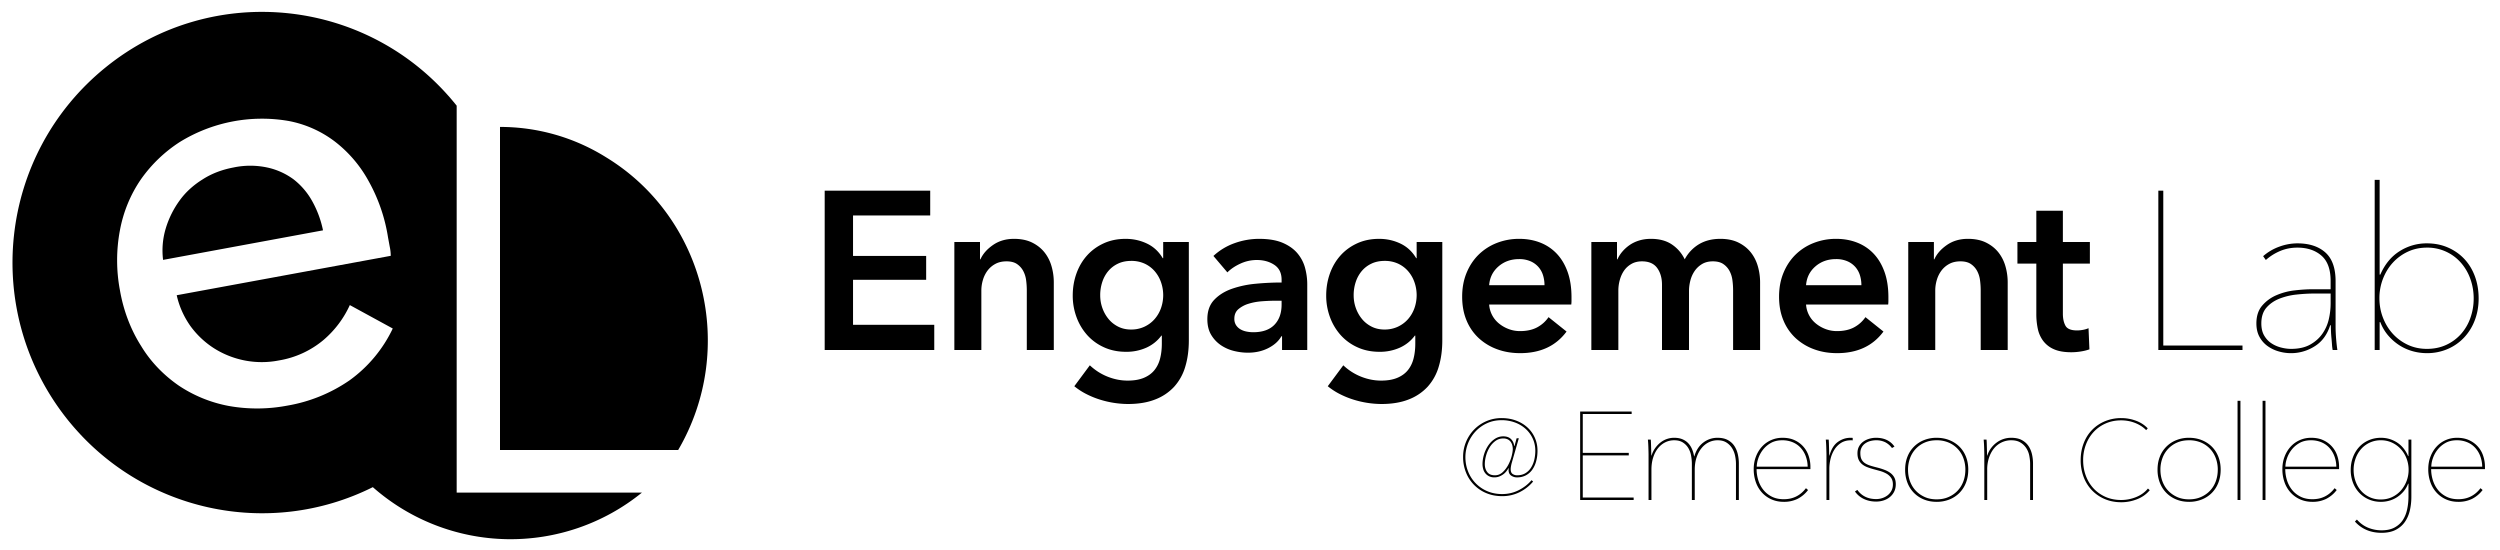 <svg xmlns="http://www.w3.org/2000/svg" width="200" height="44" viewBox="0 0 200 44">
    <g fill="#000" fill-rule="evenodd">
        <path d="M171.98 39.217c-.27.324-.61.565-1.022.724-.41.16-.83.239-1.255.239-.48 0-.918-.084-1.314-.252a3.096 3.096 0 0 1-1.026-.697 3.116 3.116 0 0 1-.67-1.067 3.734 3.734 0 0 1-.24-1.35c0-.486.08-.936.24-1.35.158-.414.382-.77.67-1.066.288-.298.631-.53 1.03-.698a3.34 3.34 0 0 1 1.31-.252c.396 0 .781.067 1.156.203.375.135.695.34.959.616l-.126.144a2.183 2.183 0 0 0-.428-.346 2.89 2.89 0 0 0-1.04-.392 3.175 3.175 0 0 0-.521-.045c-.456 0-.872.082-1.247.248a2.875 2.875 0 0 0-.963.679 3.081 3.081 0 0 0-.62 1.013 3.48 3.48 0 0 0-.221 1.246c0 .444.072.86.216 1.246.144.388.35.725.616 1.013.267.288.588.514.963.68.375.165.794.247 1.256.247a3.17 3.17 0 0 0 1.174-.23c.387-.153.707-.382.959-.688l.144.135zm5.673-1.642c0 .378-.061.724-.183 1.039a2.367 2.367 0 0 1-.52.814 2.348 2.348 0 0 1-.803.53 2.705 2.705 0 0 1-1.024.189c-.371 0-.71-.063-1.019-.189a2.36 2.36 0 0 1-.798-.53 2.367 2.367 0 0 1-.52-.814 2.845 2.845 0 0 1-.183-1.04c0-.378.061-.722.183-1.034a2.323 2.323 0 0 1 1.318-1.328 2.665 2.665 0 0 1 1.019-.189c.37 0 .712.063 1.024.189.311.126.579.301.803.525.224.224.397.492.52.803.122.312.183.656.183 1.035zm-.23 0c0-.323-.053-.627-.158-.914a2.14 2.14 0 0 0-1.181-1.255 2.4 2.4 0 0 0-.961-.184c-.357 0-.676.062-.956.184a2.152 2.152 0 0 0-1.176 1.255 2.638 2.638 0 0 0-.157.913c0 .33.052.637.157.925.105.287.257.537.457.75.2.214.44.383.72.51.28.126.598.188.955.188s.677-.062.96-.189c.284-.126.525-.295.725-.509.2-.213.352-.463.457-.75.105-.288.157-.595.157-.925zM179.004 40v-7.938h.231V40h-.23zm2.003 0v-7.938h.231V40h-.23zm1.814-2.468c0 .295.044.585.131.872.088.287.221.544.4.772.178.227.404.411.677.551.273.14.595.21.966.21.378 0 .714-.075 1.008-.226.294-.15.55-.369.766-.656l.168.147a2.448 2.448 0 0 1-.834.704 2.424 2.424 0 0 1-1.108.241c-.357 0-.683-.065-.977-.194a2.27 2.27 0 0 1-.761-.541 2.398 2.398 0 0 1-.494-.83 3.088 3.088 0 0 1-.173-1.05c0-.364.06-.7.179-1.007.119-.309.281-.574.488-.798.207-.225.45-.398.73-.52.28-.123.58-.184.903-.184.378 0 .707.066.987.2a2.075 2.075 0 0 1 1.113 1.265c.09.276.136.558.136.845v.2h-4.305zm4.085-.199a2.495 2.495 0 0 0-.163-.861 2.048 2.048 0 0 0-.415-.667 1.803 1.803 0 0 0-.63-.43 2.12 2.12 0 0 0-.819-.153c-.364 0-.675.076-.934.226a2.09 2.09 0 0 0-.636.557 2.35 2.35 0 0 0-.362.693 2.131 2.131 0 0 0-.115.635h4.074zm5.772 1.365h-.031a2.088 2.088 0 0 1-.368.625 2.408 2.408 0 0 1-.514.451 2.268 2.268 0 0 1-.614.279c-.221.063-.447.094-.678.094-.35 0-.673-.065-.971-.194a2.293 2.293 0 0 1-.766-.536 2.438 2.438 0 0 1-.5-.808 2.816 2.816 0 0 1-.178-1.014c0-.364.06-.703.179-1.018.119-.315.285-.588.499-.819.213-.231.468-.411.766-.54.298-.13.621-.195.971-.195.462 0 .887.122 1.276.367.389.246.688.61.898 1.093h.031V35.17h.231v4.557c0 .385-.04.752-.12 1.103-.081.35-.214.657-.4.924-.185.266-.43.477-.734.635-.305.157-.681.236-1.13.236-.454 0-.86-.079-1.217-.236a2.592 2.592 0 0 1-.914-.667l.158-.157c.266.3.568.52.908.656.34.136.695.205 1.066.205.42 0 .77-.077 1.05-.232.28-.154.5-.356.661-.608.161-.253.275-.541.341-.867.067-.325.1-.663.1-1.013v-1.008zm-4.389-1.102c0 .315.051.615.153.903.101.287.246.538.435.755a2.053 2.053 0 0 0 1.596.704c.322 0 .618-.063.888-.189.269-.126.502-.297.698-.514a2.49 2.49 0 0 0 .63-1.67 2.49 2.49 0 0 0-.168-.913 2.374 2.374 0 0 0-.462-.751 2.205 2.205 0 0 0-.698-.51 2.069 2.069 0 0 0-.888-.189 2.07 2.07 0 0 0-1.596.715 2.312 2.312 0 0 0-.435.756 2.688 2.688 0 0 0-.153.903zm6.203-.063c0 .294.044.584.132.871.087.287.22.544.399.772.178.227.404.411.677.551.273.14.595.21.966.21.378 0 .714-.075 1.008-.226.294-.15.55-.369.766-.656l.168.147a2.448 2.448 0 0 1-.835.704 2.424 2.424 0 0 1-1.107.241c-.357 0-.683-.065-.977-.194a2.27 2.27 0 0 1-.761-.541 2.398 2.398 0 0 1-.494-.83 3.088 3.088 0 0 1-.173-1.05c0-.364.06-.7.179-1.007.119-.309.281-.574.488-.798.207-.225.45-.398.73-.52.28-.123.58-.184.903-.184.378 0 .707.066.987.2a2.075 2.075 0 0 1 1.113 1.265c.09.276.136.558.136.845v.2h-4.305zm4.085-.2a2.495 2.495 0 0 0-.163-.861 2.048 2.048 0 0 0-.415-.667 1.803 1.803 0 0 0-.63-.43 2.12 2.12 0 0 0-.819-.153c-.364 0-.675.076-.934.226a2.09 2.09 0 0 0-.635.557 2.35 2.35 0 0 0-.363.693 2.131 2.131 0 0 0-.115.635h4.074z"/>
        <path fill-rule="nonzero" d="M24.975 16.09a5.715 5.715 0 0 0-1.487-1.74 5.503 5.503 0 0 0-2.11-.95 6.481 6.481 0 0 0-2.705 0c-.865.163-1.704.462-2.461.95-.704.436-1.353 1.006-1.84 1.686a7.468 7.468 0 0 0-1.109 2.228 6.108 6.108 0 0 0-.216 2.527l12.794-2.364a8.116 8.116 0 0 0-.866-2.337zM40 10.155V36h14.254c4.734-8.099 2.164-18.575-5.76-23.412A15.98 15.98 0 0 0 40 10.155z"/>
        <path fill-rule="nonzero" d="M36.534 39.298V8.455C29.636-.187 17.059-1.573 8.457 5.384c-8.6 6.957-9.953 19.539-3.056 28.18 5.87 7.337 16.04 9.593 24.425 5.408a16.668 16.668 0 0 0 21.53.435H36.534v-.11zm-8.548-8.886a12.44 12.44 0 0 1-5.004 2.038 12.898 12.898 0 0 1-4.679.027 10.756 10.756 0 0 1-4.003-1.63c-1.217-.843-2.245-1.903-3.002-3.153-.866-1.358-1.434-2.907-1.705-4.483a12.925 12.925 0 0 1 0-4.783c.271-1.468.839-2.854 1.677-4.076a11.256 11.256 0 0 1 3.111-2.99 12.532 12.532 0 0 1 8.71-1.684 8.816 8.816 0 0 1 3.678 1.63 10.09 10.09 0 0 1 2.705 3.152 13.51 13.51 0 0 1 1.569 4.538l.135.734c.054.245.081.49.081.734l-17.121 3.152c.189.87.568 1.712 1.082 2.446a7.008 7.008 0 0 0 1.893 1.793c1.542.979 3.408 1.332 5.193.979a7.43 7.43 0 0 0 3.598-1.658 8.046 8.046 0 0 0 2.082-2.772l3.435 1.875a10.833 10.833 0 0 1-3.435 4.13z"/>
        <path d="M65.975 15.256h8.442v1.98h-6.174v3.24h5.85v1.908h-5.85v3.6h6.498V28h-8.766V15.256zm10.372 4.104H78.4v1.386h.036c.192-.432.525-.813 1-1.143.473-.33 1.034-.495 1.682-.495.564 0 1.047.099 1.45.297.401.198.731.459.99.783.257.324.446.696.566 1.116.12.42.18.852.18 1.296V28h-2.16v-4.788a6.13 6.13 0 0 0-.054-.792 2.138 2.138 0 0 0-.234-.747 1.552 1.552 0 0 0-.495-.549c-.21-.144-.489-.216-.837-.216s-.648.069-.9.207a1.911 1.911 0 0 0-.62.531 2.35 2.35 0 0 0-.37.747 2.98 2.98 0 0 0-.126.855V28h-2.16v-8.64zm18.76 0v7.866c0 .78-.096 1.485-.288 2.115a4.095 4.095 0 0 1-.89 1.602 4.017 4.017 0 0 1-1.522 1.017c-.612.24-1.338.36-2.178.36a7.642 7.642 0 0 1-2.259-.36 6.93 6.93 0 0 1-1.089-.45 5.25 5.25 0 0 1-.936-.612l1.242-1.674c.42.396.894.699 1.422.909.528.21 1.062.315 1.602.315.516 0 .951-.075 1.305-.225.354-.15.636-.357.846-.621.21-.264.36-.576.45-.936.09-.36.135-.756.135-1.188v-.63h-.036c-.312.42-.71.741-1.197.963a3.876 3.876 0 0 1-1.629.333c-.648 0-1.236-.12-1.764-.36a3.999 3.999 0 0 1-1.34-.972 4.452 4.452 0 0 1-.856-1.431 4.922 4.922 0 0 1-.306-1.737c0-.624.1-1.212.297-1.764.198-.552.48-1.032.846-1.44.366-.408.81-.732 1.332-.972s1.107-.36 1.755-.36c.612 0 1.182.126 1.71.378s.948.642 1.26 1.17h.036V19.36h2.052zM90.5 20.872c-.396 0-.747.072-1.053.216a2.279 2.279 0 0 0-.774.585 2.63 2.63 0 0 0-.486.873 3.34 3.34 0 0 0-.17 1.08c0 .348.056.684.17 1.008.114.324.276.615.486.873.21.258.468.465.774.621.306.156.651.234 1.035.234a2.48 2.48 0 0 0 1.071-.225c.318-.15.588-.351.81-.603.222-.252.393-.543.513-.873a3.134 3.134 0 0 0 0-2.097 2.685 2.685 0 0 0-.513-.882 2.388 2.388 0 0 0-.8-.594 2.506 2.506 0 0 0-1.063-.216zm12.064 6.03h-.054c-.216.384-.564.699-1.044.945-.48.246-1.026.369-1.638.369a4.7 4.7 0 0 1-1.089-.135 3.241 3.241 0 0 1-1.044-.45 2.616 2.616 0 0 1-.792-.828c-.21-.342-.315-.765-.315-1.269 0-.648.183-1.164.55-1.548.365-.384.836-.678 1.412-.882a7.965 7.965 0 0 1 1.917-.405 22.017 22.017 0 0 1 2.061-.099v-.216c0-.54-.195-.939-.585-1.197-.39-.258-.855-.387-1.395-.387-.456 0-.894.096-1.314.288-.42.192-.768.426-1.044.702l-1.116-1.314a4.874 4.874 0 0 1 1.701-1.026 5.798 5.798 0 0 1 1.953-.342c.768 0 1.401.108 1.9.324.497.216.89.498 1.178.846.288.348.49.738.603 1.17.114.432.171.864.171 1.296V28h-2.016v-1.098zm-.036-2.844h-.486c-.348 0-.714.015-1.098.045-.384.03-.738.096-1.062.198a2.267 2.267 0 0 0-.81.432c-.216.186-.324.441-.324.765a.92.92 0 0 0 .135.513c.09.138.207.249.351.333.144.084.306.144.486.18.18.036.36.054.54.054.744 0 1.308-.198 1.692-.594.384-.396.576-.936.576-1.62v-.306zm12.856-4.698v7.866c0 .78-.096 1.485-.288 2.115a4.095 4.095 0 0 1-.89 1.602 4.017 4.017 0 0 1-1.522 1.017c-.612.24-1.338.36-2.178.36a7.642 7.642 0 0 1-2.259-.36 6.93 6.93 0 0 1-1.089-.45 5.25 5.25 0 0 1-.936-.612l1.242-1.674c.42.396.894.699 1.422.909.528.21 1.062.315 1.602.315.516 0 .951-.075 1.305-.225.354-.15.636-.357.846-.621.21-.264.36-.576.45-.936.09-.36.135-.756.135-1.188v-.63h-.036c-.312.42-.71.741-1.197.963a3.876 3.876 0 0 1-1.629.333c-.648 0-1.236-.12-1.764-.36a3.999 3.999 0 0 1-1.34-.972 4.452 4.452 0 0 1-.856-1.431 4.922 4.922 0 0 1-.306-1.737c0-.624.1-1.212.297-1.764.198-.552.48-1.032.846-1.44.366-.408.81-.732 1.332-.972s1.107-.36 1.755-.36c.612 0 1.182.126 1.71.378s.948.642 1.26 1.17h.036V19.36h2.052zm-4.608 1.512c-.396 0-.747.072-1.053.216a2.279 2.279 0 0 0-.774.585 2.63 2.63 0 0 0-.486.873 3.34 3.34 0 0 0-.17 1.08c0 .348.056.684.17 1.008.114.324.276.615.486.873.21.258.468.465.774.621.306.156.651.234 1.035.234a2.48 2.48 0 0 0 1.071-.225c.318-.15.588-.351.81-.603.222-.252.393-.543.513-.873a3.134 3.134 0 0 0 0-2.097 2.685 2.685 0 0 0-.513-.882 2.388 2.388 0 0 0-.8-.594 2.506 2.506 0 0 0-1.063-.216zm12.784 1.944c0-.276-.039-.54-.117-.792a1.813 1.813 0 0 0-.369-.666 1.801 1.801 0 0 0-.639-.459 2.234 2.234 0 0 0-.909-.171c-.648 0-1.197.195-1.647.585-.45.39-.699.891-.747 1.503h4.428zm2.16.972v.288c0 .096-.006.192-.018.288h-6.57a2.14 2.14 0 0 0 .792 1.521c.228.186.486.333.774.441.288.108.588.162.9.162.54 0 .996-.099 1.368-.297.372-.198.678-.471.918-.819l1.44 1.152c-.852 1.152-2.088 1.728-3.708 1.728-.672 0-1.29-.105-1.854-.315a4.375 4.375 0 0 1-1.467-.891 4.016 4.016 0 0 1-.972-1.413c-.234-.558-.35-1.191-.35-1.899 0-.696.116-1.329.35-1.899.234-.57.555-1.056.963-1.458a4.308 4.308 0 0 1 1.45-.936 4.849 4.849 0 0 1 1.808-.333c.6 0 1.155.099 1.665.297.51.198.951.492 1.323.882s.663.876.873 1.458c.21.582.315 1.263.315 2.043zm11.902-4.68c.564 0 1.047.099 1.45.297.401.198.731.459.99.783.257.324.446.696.566 1.116.12.42.18.852.18 1.296V28h-2.16v-4.788a6.13 6.13 0 0 0-.054-.792 2.138 2.138 0 0 0-.234-.747 1.552 1.552 0 0 0-.495-.549c-.21-.144-.489-.216-.837-.216-.336 0-.624.072-.864.216-.24.144-.438.33-.594.558-.156.228-.27.483-.342.765a3.373 3.373 0 0 0-.108.837V28h-2.16v-5.22c0-.54-.129-.987-.387-1.341s-.663-.531-1.215-.531c-.324 0-.606.069-.846.207-.24.138-.435.315-.585.531-.15.216-.264.465-.342.747a3.193 3.193 0 0 0-.117.855V28h-2.16v-8.64h2.052v1.386h.036a2.56 2.56 0 0 1 .387-.612 3.02 3.02 0 0 1 .576-.522c.222-.156.477-.279.765-.369.288-.09.606-.135.954-.135.672 0 1.23.15 1.674.45.444.3.786.696 1.026 1.188a3.085 3.085 0 0 1 1.152-1.215c.48-.282 1.044-.423 1.692-.423zm11.29 3.708c0-.276-.039-.54-.117-.792a1.813 1.813 0 0 0-.369-.666 1.801 1.801 0 0 0-.639-.459 2.234 2.234 0 0 0-.909-.171c-.648 0-1.197.195-1.647.585-.45.39-.699.891-.747 1.503h4.428zm2.16.972v.288c0 .096-.006.192-.018.288h-6.57a2.14 2.14 0 0 0 .792 1.521c.228.186.486.333.774.441.288.108.588.162.9.162.54 0 .996-.099 1.368-.297.372-.198.678-.471.918-.819l1.44 1.152c-.852 1.152-2.088 1.728-3.708 1.728-.672 0-1.29-.105-1.854-.315a4.375 4.375 0 0 1-1.467-.891 4.016 4.016 0 0 1-.972-1.413c-.234-.558-.35-1.191-.35-1.899 0-.696.116-1.329.35-1.899.234-.57.555-1.056.963-1.458a4.308 4.308 0 0 1 1.45-.936 4.849 4.849 0 0 1 1.808-.333c.6 0 1.155.099 1.665.297.51.198.951.492 1.323.882s.663.876.873 1.458c.21.582.315 1.263.315 2.043zm1.588-4.428h2.052v1.386h.036c.192-.432.525-.813 1-1.143.473-.33 1.034-.495 1.682-.495.564 0 1.047.099 1.45.297.401.198.731.459.99.783.257.324.446.696.566 1.116.12.42.18.852.18 1.296V28h-2.16v-4.788a6.13 6.13 0 0 0-.054-.792 2.138 2.138 0 0 0-.234-.747 1.552 1.552 0 0 0-.495-.549c-.21-.144-.489-.216-.837-.216s-.648.069-.9.207a1.911 1.911 0 0 0-.62.531 2.35 2.35 0 0 0-.37.747 2.98 2.98 0 0 0-.126.855V28h-2.16v-8.64zm8.734 1.728V19.36h1.512v-2.502h2.124v2.502h2.16v1.728h-2.16v4.014c0 .384.07.702.207.954.138.252.447.378.927.378.144 0 .3-.015.468-.045.168-.03.318-.075.45-.135l.072 1.692c-.192.072-.42.129-.684.171a4.816 4.816 0 0 1-.756.063c-.576 0-1.044-.081-1.404-.243a2.129 2.129 0 0 1-.855-.666 2.466 2.466 0 0 1-.432-.972 5.651 5.651 0 0 1-.117-1.179v-4.032h-1.512zM172.667 28V15.256h.396V27.64h6.336V28h-6.732zm14.18-1.872c0 .312.015.645.045.999s.063.645.099.873h-.378a3.537 3.537 0 0 1-.054-.441 19.638 19.638 0 0 0-.045-.54 8.713 8.713 0 0 1-.036-.549 13.93 13.93 0 0 1-.01-.45h-.053c-.24.756-.654 1.317-1.242 1.683a3.514 3.514 0 0 1-2.89.405 2.859 2.859 0 0 1-.89-.432 2.177 2.177 0 0 1-.64-.738c-.161-.3-.242-.654-.242-1.062 0-.588.153-1.062.459-1.422a3.09 3.09 0 0 1 1.143-.837 5.133 5.133 0 0 1 1.467-.387c.522-.06.999-.09 1.43-.09h1.44v-.666c0-.924-.245-1.599-.737-2.025-.492-.426-1.134-.639-1.926-.639-.492 0-.951.09-1.377.27-.426.18-.807.42-1.143.72l-.216-.306a4.022 4.022 0 0 1 1.305-.765 4.228 4.228 0 0 1 1.43-.261c.949 0 1.696.243 2.242.729s.819 1.251.819 2.295v3.636zm-.396-2.646h-1.278c-.456 0-.936.027-1.44.081a5.211 5.211 0 0 0-1.386.333c-.42.168-.765.408-1.035.72-.27.312-.405.732-.405 1.26 0 .384.075.705.225.963.15.258.342.465.576.621.234.156.492.27.774.342.282.072.549.108.8.108.613 0 1.123-.114 1.53-.342.409-.228.736-.519.982-.873s.417-.744.513-1.17a5.68 5.68 0 0 0 .144-1.251v-.792zm3.974-1.512c.36-.828.873-1.452 1.539-1.872a4.02 4.02 0 0 1 2.187-.63c.612 0 1.173.111 1.683.333.51.222.948.528 1.314.918.366.39.648.855.846 1.395.198.54.297 1.128.297 1.764 0 .624-.102 1.203-.306 1.737a4.18 4.18 0 0 1-.855 1.386 3.93 3.93 0 0 1-1.314.918 4.126 4.126 0 0 1-1.665.333c-.396 0-.783-.054-1.161-.162a3.888 3.888 0 0 1-1.053-.477 4.128 4.128 0 0 1-.882-.774 3.58 3.58 0 0 1-.63-1.071h-.054V28h-.396V14.392h.396v7.578h.054zm7.47 1.908c0-.54-.087-1.056-.261-1.548a3.963 3.963 0 0 0-.747-1.296 3.55 3.55 0 0 0-2.736-1.224c-.552 0-1.06.108-1.521.324a3.78 3.78 0 0 0-1.197.873c-.336.366-.6.795-.792 1.287a4.269 4.269 0 0 0-.288 1.566c0 .552.096 1.074.288 1.566.192.492.456.921.792 1.287a3.78 3.78 0 0 0 1.197.873c.462.216.969.324 1.52.324.577 0 1.096-.108 1.558-.324a3.577 3.577 0 0 0 1.179-.873 3.86 3.86 0 0 0 .747-1.287 4.608 4.608 0 0 0 .26-1.548zM123 36.06c0 .301-.036.582-.109.844a2.105 2.105 0 0 1-.313.676 1.48 1.48 0 0 1-.509.447 1.456 1.456 0 0 1-.697.163.773.773 0 0 1-.522-.176c-.136-.117-.187-.306-.154-.567h-.017a1.8 1.8 0 0 1-.17.258 1.25 1.25 0 0 1-.247.238c-.095.07-.202.128-.321.176-.12.047-.25.07-.389.07a.934.934 0 0 1-.43-.091.896.896 0 0 1-.467-.576 1.436 1.436 0 0 1-.054-.393c0-.244.039-.498.117-.76.077-.26.189-.5.333-.717.145-.217.32-.395.526-.534.206-.14.434-.21.685-.21.256 0 .458.069.605.205a.866.866 0 0 1 .263.556h.033l.167-.61h.176l-.568 1.979a2.574 2.574 0 0 0-.058.258 1.427 1.427 0 0 0-.025.242c0 .179.05.304.15.376a.61.61 0 0 0 .367.109c.256 0 .476-.056.66-.167a1.37 1.37 0 0 0 .45-.443c.117-.183.204-.392.26-.626.055-.234.083-.476.083-.726 0-.35-.068-.675-.205-.973a2.372 2.372 0 0 0-.567-.776 2.618 2.618 0 0 0-.856-.513 3.035 3.035 0 0 0-1.069-.184c-.423 0-.81.08-1.164.242a2.88 2.88 0 0 0-.914.651 3.032 3.032 0 0 0-.818 2.054c0 .406.07.789.213 1.148a2.816 2.816 0 0 0 1.532 1.582c.361.155.759.233 1.193.233.479 0 .923-.104 1.332-.313.409-.209.75-.474 1.022-.797l.125.108c-.3.357-.662.64-1.085.852a3.073 3.073 0 0 1-1.394.317c-.467 0-.893-.082-1.277-.246a2.963 2.963 0 0 1-1.62-1.665 3.272 3.272 0 0 1-.225-1.22 3.12 3.12 0 0 1 .893-2.207c.278-.281.604-.503.977-.664a3.014 3.014 0 0 1 1.21-.242c.418 0 .802.065 1.152.196.351.131.654.313.91.547.256.234.455.51.597.83.142.32.213.667.213 1.04zm-1.978-.141c0-.111-.016-.218-.046-.321a.806.806 0 0 0-.138-.272.637.637 0 0 0-.234-.183.799.799 0 0 0-.342-.067c-.234 0-.443.067-.626.2a1.755 1.755 0 0 0-.463.505 2.565 2.565 0 0 0-.288.668c-.067.242-.1.472-.1.689 0 .25.065.46.196.63.13.17.335.255.613.255.234 0 .44-.082.618-.247.178-.164.327-.359.446-.584.12-.225.21-.456.272-.693.061-.236.092-.43.092-.58zM126.412 40v-7.08h4.12v.2h-3.91v3.11h3.68v.2h-3.68v3.37h4.07v.2h-4.28zm9.136-3.496c.14-.477.378-.842.714-1.098a1.842 1.842 0 0 1 1.145-.383c.322 0 .593.06.814.178.22.12.395.277.525.473.13.196.222.416.278.662.056.245.084.493.084.745V40h-.231v-2.898c0-.196-.023-.406-.068-.63a1.857 1.857 0 0 0-.237-.609 1.441 1.441 0 0 0-.451-.457c-.189-.122-.427-.184-.714-.184-.252 0-.488.055-.709.163-.22.109-.413.264-.577.468-.165.203-.296.45-.394.74-.098.29-.147.621-.147.992V40h-.231v-2.898c0-.196-.02-.406-.058-.63a1.827 1.827 0 0 0-.215-.609 1.356 1.356 0 0 0-.436-.457c-.185-.122-.421-.184-.708-.184-.253 0-.489.055-.71.163-.22.109-.412.264-.577.468-.164.203-.294.45-.388.74-.095.29-.142.621-.142.992V40h-.231v-3.612c0-.077-.002-.171-.005-.283l-.01-.342a9.143 9.143 0 0 0-.037-.593h.23c.007.07.013.157.016.262a72.085 72.085 0 0 1 .026 1.008h.021c.07-.224.168-.423.294-.598.127-.175.268-.324.426-.446a1.75 1.75 0 0 1 1.087-.373c.252 0 .47.038.656.115.185.078.341.182.467.316.126.133.227.288.304.467.077.178.133.372.168.583h.022zm4.98 1.029c0 .294.044.584.131.871.088.287.22.544.4.772.178.227.403.411.677.551.273.14.594.21.966.21.378 0 .713-.075 1.007-.226.295-.15.55-.369.767-.656l.168.147a2.448 2.448 0 0 1-.835.704 2.424 2.424 0 0 1-1.107.241c-.358 0-.683-.065-.977-.194a2.27 2.27 0 0 1-.761-.541 2.398 2.398 0 0 1-.494-.83 3.088 3.088 0 0 1-.173-1.05c0-.364.06-.7.179-1.007.119-.309.281-.574.488-.798.206-.225.45-.398.73-.52.28-.123.58-.184.903-.184.378 0 .706.066.986.2a2.075 2.075 0 0 1 1.113 1.265c.091.276.137.558.137.845v.2h-4.305zm4.085-.2a2.495 2.495 0 0 0-.163-.861 2.048 2.048 0 0 0-.415-.667 1.803 1.803 0 0 0-.63-.43 2.12 2.12 0 0 0-.819-.153c-.364 0-.675.076-.935.226a2.09 2.09 0 0 0-.635.557 2.35 2.35 0 0 0-.362.693 2.131 2.131 0 0 0-.115.635h4.074zm1.745-.892c.14-.505.364-.867.672-1.087.308-.22.64-.331.998-.331h.094c.028 0 .06.003.094.01v.2a.326.326 0 0 0-.078-.01h-.058c-.308 0-.57.068-.788.204a1.7 1.7 0 0 0-.535.536 2.46 2.46 0 0 0-.31.735c-.066.27-.1.537-.1.803V40h-.23v-3.612c0-.077-.002-.171-.006-.283l-.01-.342a9.143 9.143 0 0 0-.037-.593h.231c.007.07.012.157.016.262a72.085 72.085 0 0 1 .026 1.008h.021zm5.305 2.299c0 .217-.042.411-.126.583a1.304 1.304 0 0 1-.341.435c-.144.12-.31.21-.499.273a1.914 1.914 0 0 1-.609.095c-.357 0-.68-.068-.971-.205a1.818 1.818 0 0 1-.72-.603l.19-.127c.35.49.853.735 1.512.735.154 0 .31-.024.467-.073.157-.049.3-.122.43-.22.13-.099.235-.221.315-.368.08-.147.121-.315.121-.504 0-.224-.05-.406-.152-.546a1.143 1.143 0 0 0-.383-.336 2.457 2.457 0 0 0-.51-.205c-.185-.052-.358-.1-.52-.142a5.439 5.439 0 0 1-.493-.162 1.468 1.468 0 0 1-.404-.231 1.005 1.005 0 0 1-.273-.352c-.067-.14-.1-.315-.1-.525 0-.21.042-.392.126-.546.084-.154.196-.282.336-.383.14-.102.3-.179.478-.231.178-.053.358-.079.54-.079.659 0 1.152.234 1.481.703l-.2.116a1.587 1.587 0 0 0-.546-.467 1.629 1.629 0 0 0-.735-.153c-.133 0-.272.018-.42.053a1.262 1.262 0 0 0-.404.173.916.916 0 0 0-.425.803c0 .21.033.378.1.505.066.126.159.227.278.304.119.077.262.142.43.194.169.053.354.103.557.153.189.049.373.106.551.173.179.066.336.148.473.247.136.098.245.22.325.367.08.147.121.329.121.546zm5.798-1.166c0 .379-.06.725-.183 1.04a2.367 2.367 0 0 1-.52.814 2.348 2.348 0 0 1-.803.53 2.705 2.705 0 0 1-1.024.189c-.371 0-.71-.063-1.019-.189a2.36 2.36 0 0 1-.798-.53 2.367 2.367 0 0 1-.52-.814 2.845 2.845 0 0 1-.183-1.04c0-.378.061-.722.184-1.034a2.323 2.323 0 0 1 1.317-1.328 2.665 2.665 0 0 1 1.019-.189c.371 0 .712.063 1.024.189.311.126.579.301.803.525.224.224.397.492.52.803.122.312.184.656.184 1.035zm-.23 0c0-.322-.053-.626-.158-.913a2.14 2.14 0 0 0-1.181-1.255 2.4 2.4 0 0 0-.961-.184c-.357 0-.675.062-.956.184a2.152 2.152 0 0 0-1.175 1.255 2.638 2.638 0 0 0-.158.913c0 .33.052.637.157.925.106.287.258.537.457.75.2.214.44.383.72.51.28.126.598.188.955.188s.677-.062.96-.189c.284-.126.526-.295.725-.509.2-.213.352-.463.457-.75.105-.288.157-.595.157-.925zm1.756-1.133c.07-.225.171-.424.304-.599a2.18 2.18 0 0 1 .452-.446c.168-.123.35-.215.546-.279.196-.063.398-.094.609-.094.336 0 .615.06.84.178.224.12.402.277.535.473.133.196.227.416.284.662.056.245.084.493.084.745V40h-.231v-2.898c0-.196-.022-.406-.064-.63a1.714 1.714 0 0 0-.236-.609 1.458 1.458 0 0 0-.467-.457c-.196-.122-.444-.184-.745-.184a1.766 1.766 0 0 0-1.36.63c-.172.204-.308.45-.41.74a3 3 0 0 0-.152.993V40h-.231v-3.612c0-.077-.002-.171-.005-.283l-.01-.342a9.143 9.143 0 0 0-.037-.593h.23c.007.07.013.157.016.262a72.085 72.085 0 0 1 .026 1.008h.022z"/>
    </g>
</svg>
